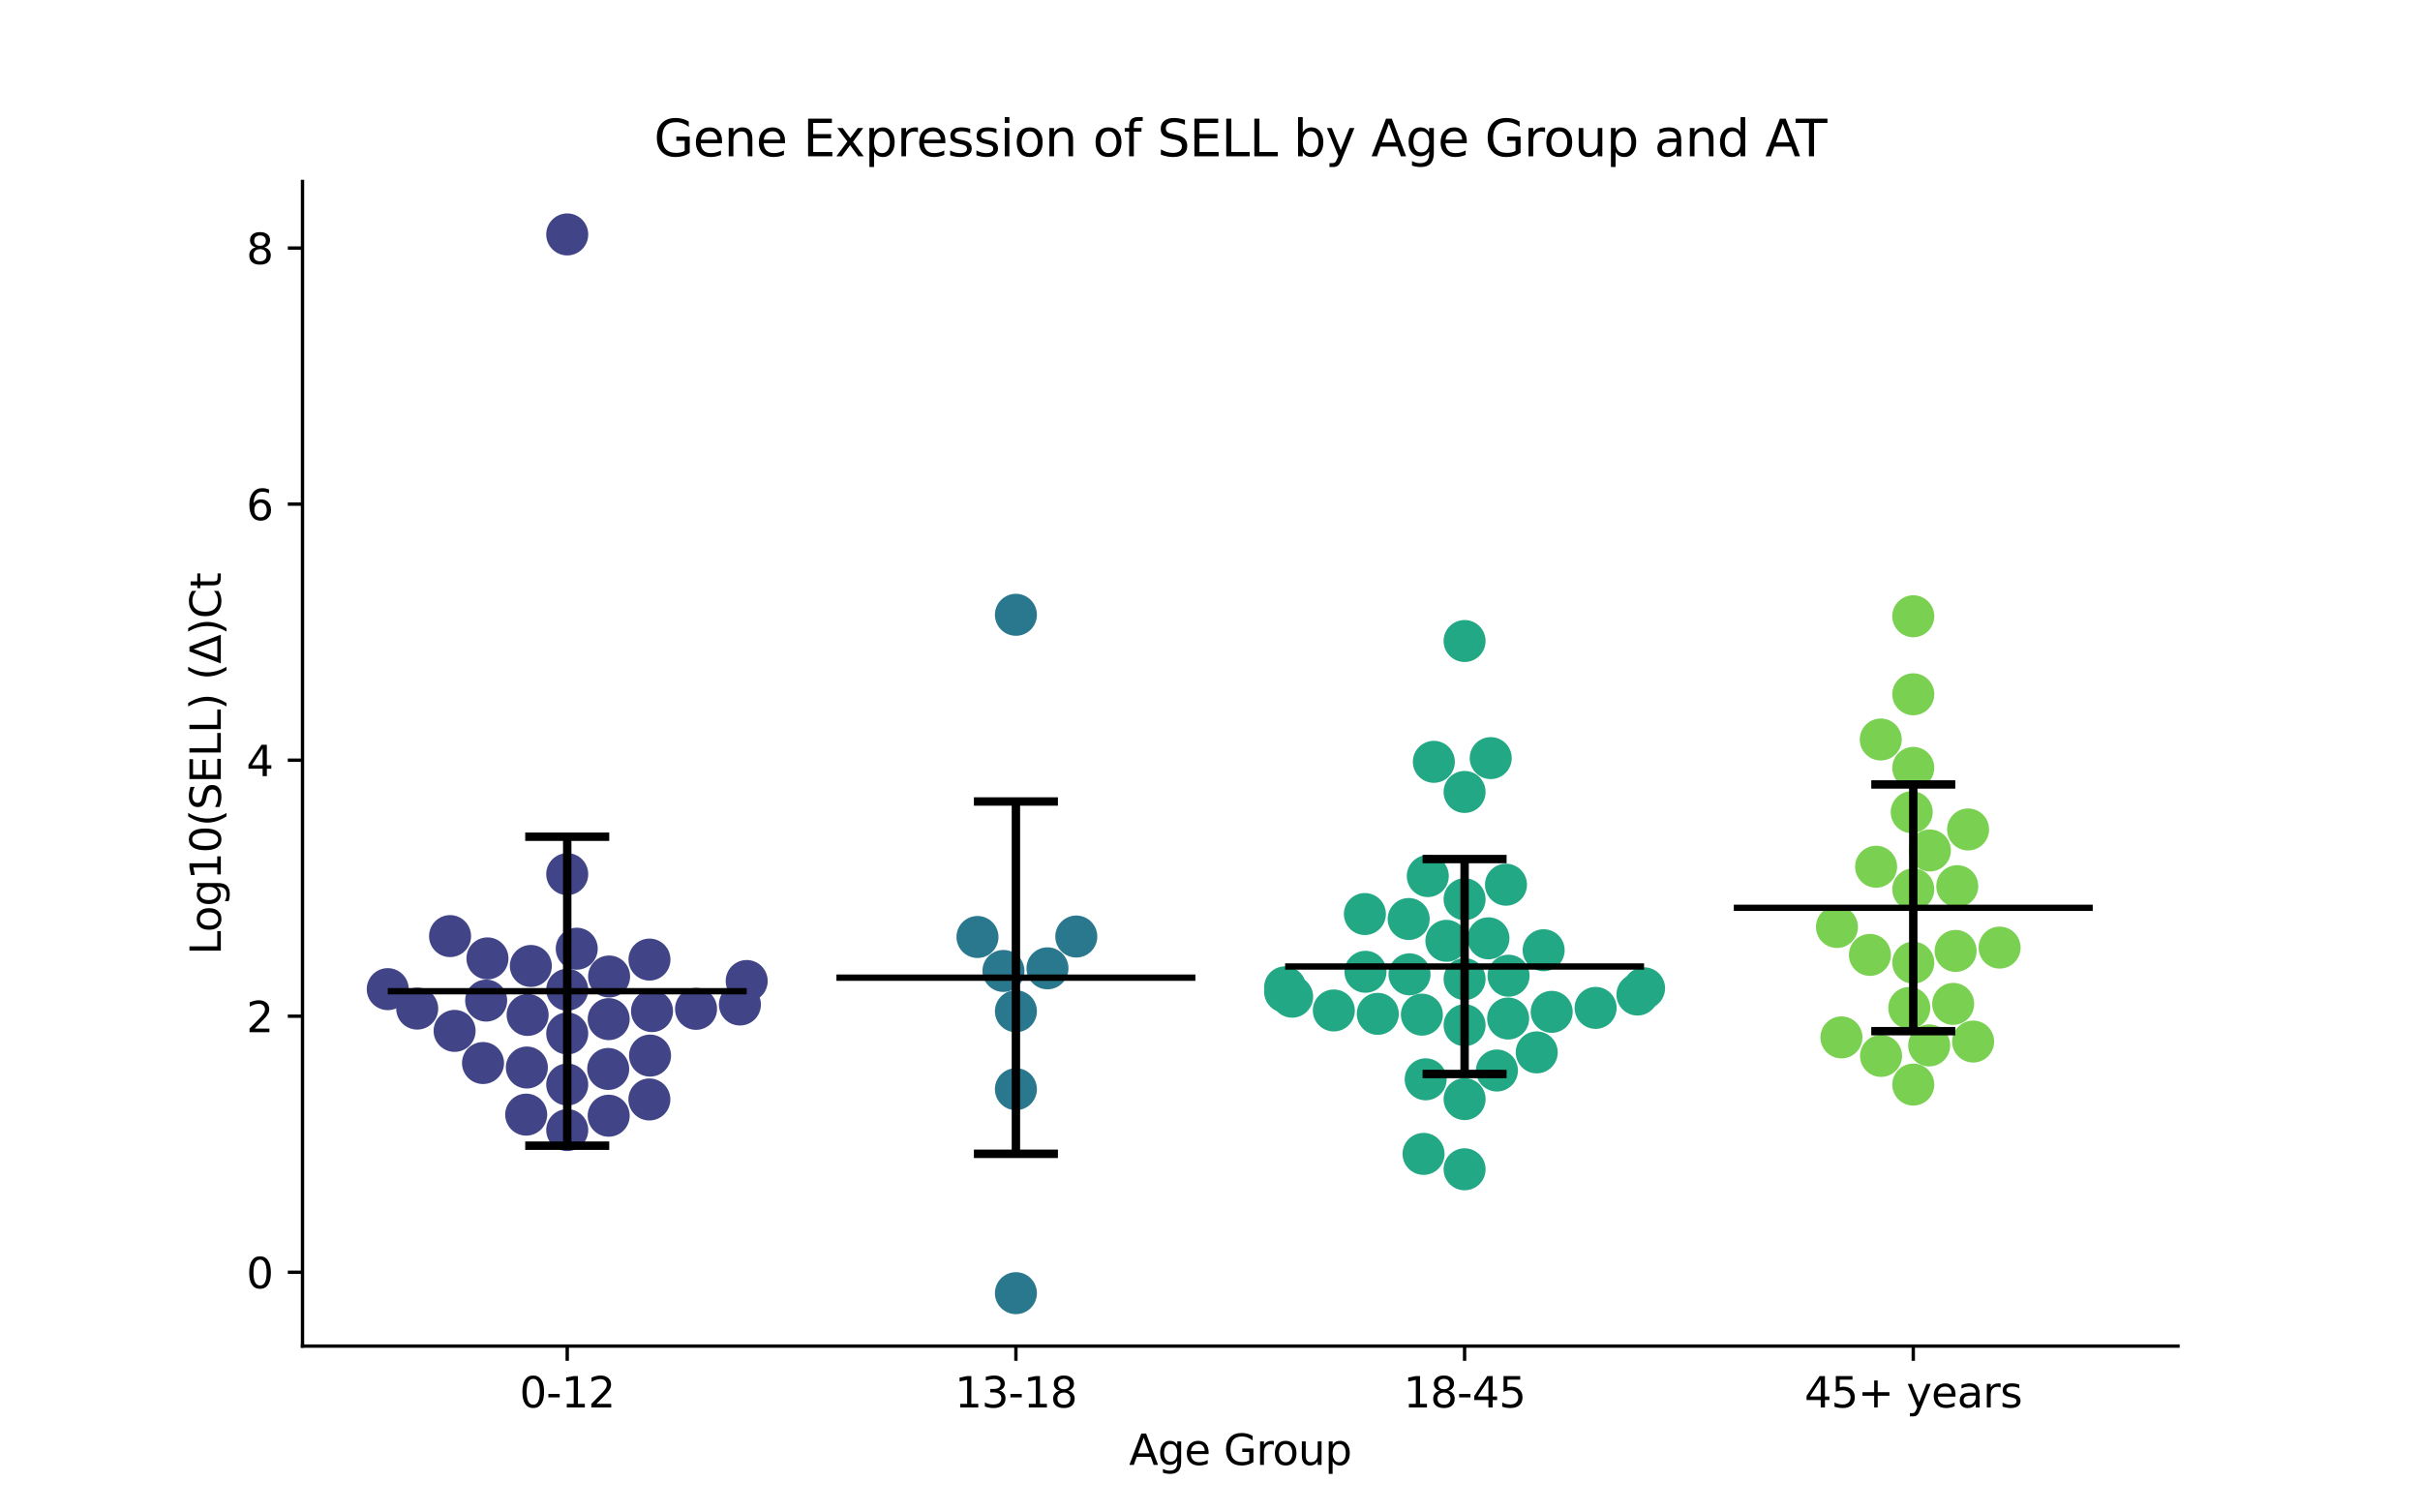 <?xml version="1.0" encoding="utf-8" standalone="no"?>
<!DOCTYPE svg PUBLIC "-//W3C//DTD SVG 1.1//EN"
  "http://www.w3.org/Graphics/SVG/1.1/DTD/svg11.dtd">
<svg xmlns:xlink="http://www.w3.org/1999/xlink" width="576pt" height="360pt" viewBox="0 0 576 360" xmlns="http://www.w3.org/2000/svg" version="1.1">
 <defs>
  <style type="text/css">*{stroke-linejoin: round; stroke-linecap: butt}</style>
 </defs>
 <g id="figure_1">
  <g id="patch_1">
   <path d="M 0 360 
L 576 360 
L 576 0 
L 0 0 
z
" style="fill: #ffffff"/>
  </g>
  <g id="axes_1">
   <g id="patch_2">
    <path d="M 72 320.4 
L 518.4 320.4 
L 518.4 43.2 
L 72 43.2 
z
" style="fill: #ffffff"/>
   </g>
   <g id="PathCollection_1">
    <defs>
     <path id="C0_0_fb054c2653" d="M 0 5 
C 1.326 5 2.598 4.473 3.536 3.536 
C 4.473 2.598 5 1.326 5 -0 
C 5 -1.326 4.473 -2.598 3.536 -3.536 
C 2.598 -4.473 1.326 -5 0 -5 
C -1.326 -5 -2.598 -4.473 -3.536 -3.536 
C -4.473 -2.598 -5 -1.326 -5 0 
C -5 1.326 -4.473 2.598 -3.536 3.536 
C -2.598 4.473 -1.326 5 0 5 
z
"/>
    </defs>
    <g clip-path="url(#p79dbbbe685)">
     <use xlink:href="#C0_0_fb054c2653" x="144.878" y="265.562" style="fill: #414487"/>
    </g>
    <g clip-path="url(#p79dbbbe685)">
     <use xlink:href="#C0_0_fb054c2653" x="126.35" y="229.919" style="fill: #414487"/>
    </g>
    <g clip-path="url(#p79dbbbe685)">
     <use xlink:href="#C0_0_fb054c2653" x="177.726" y="233.499" style="fill: #414487"/>
    </g>
    <g clip-path="url(#p79dbbbe685)">
     <use xlink:href="#C0_0_fb054c2653" x="144.88" y="242.573" style="fill: #414487"/>
    </g>
    <g clip-path="url(#p79dbbbe685)">
     <use xlink:href="#C0_0_fb054c2653" x="155.187" y="240.662" style="fill: #414487"/>
    </g>
    <g clip-path="url(#p79dbbbe685)">
     <use xlink:href="#C0_0_fb054c2653" x="176.115" y="239.093" style="fill: #414487"/>
    </g>
    <g clip-path="url(#p79dbbbe685)">
     <use xlink:href="#C0_0_fb054c2653" x="135.009" y="208.064" style="fill: #414487"/>
    </g>
    <g clip-path="url(#p79dbbbe685)">
     <use xlink:href="#C0_0_fb054c2653" x="107.123" y="222.81" style="fill: #414487"/>
    </g>
    <g clip-path="url(#p79dbbbe685)">
     <use xlink:href="#C0_0_fb054c2653" x="114.964" y="253.022" style="fill: #414487"/>
    </g>
    <g clip-path="url(#p79dbbbe685)">
     <use xlink:href="#C0_0_fb054c2653" x="125.583" y="241.574" style="fill: #414487"/>
    </g>
    <g clip-path="url(#p79dbbbe685)">
     <use xlink:href="#C0_0_fb054c2653" x="165.672" y="240.128" style="fill: #414487"/>
    </g>
    <g clip-path="url(#p79dbbbe685)">
     <use xlink:href="#C0_0_fb054c2653" x="115.714" y="238.16" style="fill: #414487"/>
    </g>
    <g clip-path="url(#p79dbbbe685)">
     <use xlink:href="#C0_0_fb054c2653" x="135.009" y="55.8" style="fill: #414487"/>
    </g>
    <g clip-path="url(#p79dbbbe685)">
     <use xlink:href="#C0_0_fb054c2653" x="125.404" y="254.09" style="fill: #414487"/>
    </g>
    <g clip-path="url(#p79dbbbe685)">
     <use xlink:href="#C0_0_fb054c2653" x="137.273" y="225.812" style="fill: #414487"/>
    </g>
    <g clip-path="url(#p79dbbbe685)">
     <use xlink:href="#C0_0_fb054c2653" x="108.203" y="245.371" style="fill: #414487"/>
    </g>
    <g clip-path="url(#p79dbbbe685)">
     <use xlink:href="#C0_0_fb054c2653" x="154.719" y="251.251" style="fill: #414487"/>
    </g>
    <g clip-path="url(#p79dbbbe685)">
     <use xlink:href="#C0_0_fb054c2653" x="92.291" y="235.435" style="fill: #414487"/>
    </g>
    <g clip-path="url(#p79dbbbe685)">
     <use xlink:href="#C0_0_fb054c2653" x="144.975" y="232.428" style="fill: #414487"/>
    </g>
    <g clip-path="url(#p79dbbbe685)">
     <use xlink:href="#C0_0_fb054c2653" x="154.56" y="261.693" style="fill: #414487"/>
    </g>
    <g clip-path="url(#p79dbbbe685)">
     <use xlink:href="#C0_0_fb054c2653" x="135.009" y="245.98" style="fill: #414487"/>
    </g>
    <g clip-path="url(#p79dbbbe685)">
     <use xlink:href="#C0_0_fb054c2653" x="154.585" y="228.4" style="fill: #414487"/>
    </g>
    <g clip-path="url(#p79dbbbe685)">
     <use xlink:href="#C0_0_fb054c2653" x="135.009" y="258.13" style="fill: #414487"/>
    </g>
    <g clip-path="url(#p79dbbbe685)">
     <use xlink:href="#C0_0_fb054c2653" x="135.009" y="235.576" style="fill: #414487"/>
    </g>
    <g clip-path="url(#p79dbbbe685)">
     <use xlink:href="#C0_0_fb054c2653" x="144.764" y="254.431" style="fill: #414487"/>
    </g>
    <g clip-path="url(#p79dbbbe685)">
     <use xlink:href="#C0_0_fb054c2653" x="116.022" y="228.117" style="fill: #414487"/>
    </g>
    <g clip-path="url(#p79dbbbe685)">
     <use xlink:href="#C0_0_fb054c2653" x="125.242" y="265.305" style="fill: #414487"/>
    </g>
    <g clip-path="url(#p79dbbbe685)">
     <use xlink:href="#C0_0_fb054c2653" x="135.009" y="268.977" style="fill: #414487"/>
    </g>
    <g clip-path="url(#p79dbbbe685)">
     <use xlink:href="#C0_0_fb054c2653" x="99.303" y="240.065" style="fill: #414487"/>
    </g>
   </g>
   <g id="PathCollection_2">
    <defs>
     <path id="C1_0_c5114f5f18" d="M 0 5 
C 1.326 5 2.598 4.473 3.536 3.536 
C 4.473 2.598 5 1.326 5 -0 
C 5 -1.326 4.473 -2.598 3.536 -3.536 
C 2.598 -4.473 1.326 -5 0 -5 
C -1.326 -5 -2.598 -4.473 -3.536 -3.536 
C -4.473 -2.598 -5 -1.326 -5 0 
C -5 1.326 -4.473 2.598 -3.536 3.536 
C -2.598 4.473 -1.326 5 0 5 
z
"/>
    </defs>
    <g clip-path="url(#p79dbbbe685)">
     <use xlink:href="#C1_0_c5114f5f18" x="241.803" y="307.8" style="fill: #2a788e"/>
    </g>
    <g clip-path="url(#p79dbbbe685)">
     <use xlink:href="#C1_0_c5114f5f18" x="249.316" y="230.483" style="fill: #2a788e"/>
    </g>
    <g clip-path="url(#p79dbbbe685)">
     <use xlink:href="#C1_0_c5114f5f18" x="241.803" y="146.334" style="fill: #2a788e"/>
    </g>
    <g clip-path="url(#p79dbbbe685)">
     <use xlink:href="#C1_0_c5114f5f18" x="238.836" y="231.106" style="fill: #2a788e"/>
    </g>
    <g clip-path="url(#p79dbbbe685)">
     <use xlink:href="#C1_0_c5114f5f18" x="241.803" y="259.243" style="fill: #2a788e"/>
    </g>
    <g clip-path="url(#p79dbbbe685)">
     <use xlink:href="#C1_0_c5114f5f18" x="241.803" y="240.699" style="fill: #2a788e"/>
    </g>
    <g clip-path="url(#p79dbbbe685)">
     <use xlink:href="#C1_0_c5114f5f18" x="256.175" y="222.912" style="fill: #2a788e"/>
    </g>
    <g clip-path="url(#p79dbbbe685)">
     <use xlink:href="#C1_0_c5114f5f18" x="232.657" y="223.021" style="fill: #2a788e"/>
    </g>
   </g>
   <g id="PathCollection_3">
    <defs>
     <path id="C2_0_aafa8cef37" d="M 0 5 
C 1.326 5 2.598 4.473 3.536 3.536 
C 4.473 2.598 5 1.326 5 -0 
C 5 -1.326 4.473 -2.598 3.536 -3.536 
C 2.598 -4.473 1.326 -5 0 -5 
C -1.326 -5 -2.598 -4.473 -3.536 -3.536 
C -4.473 -2.598 -5 -1.326 -5 0 
C -5 1.326 -4.473 2.598 -3.536 3.536 
C -2.598 4.473 -1.326 5 0 5 
z
"/>
    </defs>
    <g clip-path="url(#p79dbbbe685)">
     <use xlink:href="#C2_0_aafa8cef37" x="369.33" y="240.842" style="fill: #22a884"/>
    </g>
    <g clip-path="url(#p79dbbbe685)">
     <use xlink:href="#C2_0_aafa8cef37" x="348.597" y="233.044" style="fill: #22a884"/>
    </g>
    <g clip-path="url(#p79dbbbe685)">
     <use xlink:href="#C2_0_aafa8cef37" x="354.272" y="223.339" style="fill: #22a884"/>
    </g>
    <g clip-path="url(#p79dbbbe685)">
     <use xlink:href="#C2_0_aafa8cef37" x="344.266" y="223.934" style="fill: #22a884"/>
    </g>
    <g clip-path="url(#p79dbbbe685)">
     <use xlink:href="#C2_0_aafa8cef37" x="305.879" y="236.055" style="fill: #22a884"/>
    </g>
    <g clip-path="url(#p79dbbbe685)">
     <use xlink:href="#C2_0_aafa8cef37" x="358.449" y="210.577" style="fill: #22a884"/>
    </g>
    <g clip-path="url(#p79dbbbe685)">
     <use xlink:href="#C2_0_aafa8cef37" x="359.063" y="232.237" style="fill: #22a884"/>
    </g>
    <g clip-path="url(#p79dbbbe685)">
     <use xlink:href="#C2_0_aafa8cef37" x="348.597" y="214.036" style="fill: #22a884"/>
    </g>
    <g clip-path="url(#p79dbbbe685)">
     <use xlink:href="#C2_0_aafa8cef37" x="339.838" y="208.522" style="fill: #22a884"/>
    </g>
    <g clip-path="url(#p79dbbbe685)">
     <use xlink:href="#C2_0_aafa8cef37" x="335.292" y="218.742" style="fill: #22a884"/>
    </g>
    <g clip-path="url(#p79dbbbe685)">
     <use xlink:href="#C2_0_aafa8cef37" x="389.739" y="236.719" style="fill: #22a884"/>
    </g>
    <g clip-path="url(#p79dbbbe685)">
     <use xlink:href="#C2_0_aafa8cef37" x="317.471" y="240.509" style="fill: #22a884"/>
    </g>
    <g clip-path="url(#p79dbbbe685)">
     <use xlink:href="#C2_0_aafa8cef37" x="358.963" y="242.429" style="fill: #22a884"/>
    </g>
    <g clip-path="url(#p79dbbbe685)">
     <use xlink:href="#C2_0_aafa8cef37" x="339.335" y="256.896" style="fill: #22a884"/>
    </g>
    <g clip-path="url(#p79dbbbe685)">
     <use xlink:href="#C2_0_aafa8cef37" x="348.597" y="152.573" style="fill: #22a884"/>
    </g>
    <g clip-path="url(#p79dbbbe685)">
     <use xlink:href="#C2_0_aafa8cef37" x="348.597" y="188.5" style="fill: #22a884"/>
    </g>
    <g clip-path="url(#p79dbbbe685)">
     <use xlink:href="#C2_0_aafa8cef37" x="348.597" y="261.607" style="fill: #22a884"/>
    </g>
    <g clip-path="url(#p79dbbbe685)">
     <use xlink:href="#C2_0_aafa8cef37" x="325.008" y="231.307" style="fill: #22a884"/>
    </g>
    <g clip-path="url(#p79dbbbe685)">
     <use xlink:href="#C2_0_aafa8cef37" x="348.597" y="244.023" style="fill: #22a884"/>
    </g>
    <g clip-path="url(#p79dbbbe685)">
     <use xlink:href="#C2_0_aafa8cef37" x="327.937" y="241.319" style="fill: #22a884"/>
    </g>
    <g clip-path="url(#p79dbbbe685)">
     <use xlink:href="#C2_0_aafa8cef37" x="307.551" y="237.233" style="fill: #22a884"/>
    </g>
    <g clip-path="url(#p79dbbbe685)">
     <use xlink:href="#C2_0_aafa8cef37" x="324.866" y="217.559" style="fill: #22a884"/>
    </g>
    <g clip-path="url(#p79dbbbe685)">
     <use xlink:href="#C2_0_aafa8cef37" x="305.879" y="235" style="fill: #22a884"/>
    </g>
    <g clip-path="url(#p79dbbbe685)">
     <use xlink:href="#C2_0_aafa8cef37" x="338.435" y="241.507" style="fill: #22a884"/>
    </g>
    <g clip-path="url(#p79dbbbe685)">
     <use xlink:href="#C2_0_aafa8cef37" x="367.413" y="226.174" style="fill: #22a884"/>
    </g>
    <g clip-path="url(#p79dbbbe685)">
     <use xlink:href="#C2_0_aafa8cef37" x="341.281" y="181.328" style="fill: #22a884"/>
    </g>
    <g clip-path="url(#p79dbbbe685)">
     <use xlink:href="#C2_0_aafa8cef37" x="391.315" y="235.228" style="fill: #22a884"/>
    </g>
    <g clip-path="url(#p79dbbbe685)">
     <use xlink:href="#C2_0_aafa8cef37" x="379.783" y="239.897" style="fill: #22a884"/>
    </g>
    <g clip-path="url(#p79dbbbe685)">
     <use xlink:href="#C2_0_aafa8cef37" x="335.489" y="231.909" style="fill: #22a884"/>
    </g>
    <g clip-path="url(#p79dbbbe685)">
     <use xlink:href="#C2_0_aafa8cef37" x="356.294" y="254.805" style="fill: #22a884"/>
    </g>
    <g clip-path="url(#p79dbbbe685)">
     <use xlink:href="#C2_0_aafa8cef37" x="348.597" y="278.315" style="fill: #22a884"/>
    </g>
    <g clip-path="url(#p79dbbbe685)">
     <use xlink:href="#C2_0_aafa8cef37" x="338.829" y="274.647" style="fill: #22a884"/>
    </g>
    <g clip-path="url(#p79dbbbe685)">
     <use xlink:href="#C2_0_aafa8cef37" x="365.766" y="250.49" style="fill: #22a884"/>
    </g>
    <g clip-path="url(#p79dbbbe685)">
     <use xlink:href="#C2_0_aafa8cef37" x="354.816" y="180.443" style="fill: #22a884"/>
    </g>
   </g>
   <g id="PathCollection_4">
    <defs>
     <path id="C3_0_6cb25f5987" d="M 0 5 
C 1.326 5 2.598 4.473 3.536 3.536 
C 4.473 2.598 5 1.326 5 -0 
C 5 -1.326 4.473 -2.598 3.536 -3.536 
C 2.598 -4.473 1.326 -5 0 -5 
C -1.326 -5 -2.598 -4.473 -3.536 -3.536 
C -4.473 -2.598 -5 -1.326 -5 0 
C -5 1.326 -4.473 2.598 -3.536 3.536 
C -2.598 4.473 -1.326 5 0 5 
z
"/>
    </defs>
    <g clip-path="url(#p79dbbbe685)">
     <use xlink:href="#C3_0_6cb25f5987" x="469.638" y="247.912" style="fill: #7ad151"/>
    </g>
    <g clip-path="url(#p79dbbbe685)">
     <use xlink:href="#C3_0_6cb25f5987" x="459.182" y="248.829" style="fill: #7ad151"/>
    </g>
    <g clip-path="url(#p79dbbbe685)">
     <use xlink:href="#C3_0_6cb25f5987" x="475.941" y="225.547" style="fill: #7ad151"/>
    </g>
    <g clip-path="url(#p79dbbbe685)">
     <use xlink:href="#C3_0_6cb25f5987" x="437.224" y="220.641" style="fill: #7ad151"/>
    </g>
    <g clip-path="url(#p79dbbbe685)">
     <use xlink:href="#C3_0_6cb25f5987" x="446.544" y="206.302" style="fill: #7ad151"/>
    </g>
    <g clip-path="url(#p79dbbbe685)">
     <use xlink:href="#C3_0_6cb25f5987" x="465.861" y="210.927" style="fill: #7ad151"/>
    </g>
    <g clip-path="url(#p79dbbbe685)">
     <use xlink:href="#C3_0_6cb25f5987" x="445.073" y="227.284" style="fill: #7ad151"/>
    </g>
    <g clip-path="url(#p79dbbbe685)">
     <use xlink:href="#C3_0_6cb25f5987" x="468.439" y="197.426" style="fill: #7ad151"/>
    </g>
    <g clip-path="url(#p79dbbbe685)">
     <use xlink:href="#C3_0_6cb25f5987" x="464.887" y="238.945" style="fill: #7ad151"/>
    </g>
    <g clip-path="url(#p79dbbbe685)">
     <use xlink:href="#C3_0_6cb25f5987" x="459.343" y="202.423" style="fill: #7ad151"/>
    </g>
    <g clip-path="url(#p79dbbbe685)">
     <use xlink:href="#C3_0_6cb25f5987" x="455.391" y="146.681" style="fill: #7ad151"/>
    </g>
    <g clip-path="url(#p79dbbbe685)">
     <use xlink:href="#C3_0_6cb25f5987" x="447.65" y="176.016" style="fill: #7ad151"/>
    </g>
    <g clip-path="url(#p79dbbbe685)">
     <use xlink:href="#C3_0_6cb25f5987" x="438.292" y="246.923" style="fill: #7ad151"/>
    </g>
    <g clip-path="url(#p79dbbbe685)">
     <use xlink:href="#C3_0_6cb25f5987" x="447.719" y="251.327" style="fill: #7ad151"/>
    </g>
    <g clip-path="url(#p79dbbbe685)">
     <use xlink:href="#C3_0_6cb25f5987" x="465.474" y="226.341" style="fill: #7ad151"/>
    </g>
    <g clip-path="url(#p79dbbbe685)">
     <use xlink:href="#C3_0_6cb25f5987" x="455.391" y="229.133" style="fill: #7ad151"/>
    </g>
    <g clip-path="url(#p79dbbbe685)">
     <use xlink:href="#C3_0_6cb25f5987" x="454.436" y="239.909" style="fill: #7ad151"/>
    </g>
    <g clip-path="url(#p79dbbbe685)">
     <use xlink:href="#C3_0_6cb25f5987" x="455.391" y="182.772" style="fill: #7ad151"/>
    </g>
    <g clip-path="url(#p79dbbbe685)">
     <use xlink:href="#C3_0_6cb25f5987" x="455.391" y="258.154" style="fill: #7ad151"/>
    </g>
    <g clip-path="url(#p79dbbbe685)">
     <use xlink:href="#C3_0_6cb25f5987" x="455.019" y="193.31" style="fill: #7ad151"/>
    </g>
    <g clip-path="url(#p79dbbbe685)">
     <use xlink:href="#C3_0_6cb25f5987" x="455.391" y="211.687" style="fill: #7ad151"/>
    </g>
    <g clip-path="url(#p79dbbbe685)">
     <use xlink:href="#C3_0_6cb25f5987" x="455.391" y="165.251" style="fill: #7ad151"/>
    </g>
   </g>
   <g id="matplotlib.axis_1">
    <g id="xtick_1">
     <g id="line2d_1">
      <defs>
       <path id="m7883e358c7" d="M 0 0 
L 0 3.5 
" style="stroke: #000000; stroke-width: 0.8"/>
      </defs>
      <g>
       <use xlink:href="#m7883e358c7" x="135.009" y="320.4" style="stroke: #000000; stroke-width: 0.8"/>
      </g>
     </g>
     <g id="text_1">
      <!-- 0-12 -->
      <g transform="translate(123.661 334.998) scale(0.1 -0.1)">
       <defs>
        <path id="DejaVuSans-30" d="M 2034 4250 
Q 1547 4250 1301 3770 
Q 1056 3291 1056 2328 
Q 1056 1369 1301 889 
Q 1547 409 2034 409 
Q 2525 409 2770 889 
Q 3016 1369 3016 2328 
Q 3016 3291 2770 3770 
Q 2525 4250 2034 4250 
z
M 2034 4750 
Q 2819 4750 3233 4129 
Q 3647 3509 3647 2328 
Q 3647 1150 3233 529 
Q 2819 -91 2034 -91 
Q 1250 -91 836 529 
Q 422 1150 422 2328 
Q 422 3509 836 4129 
Q 1250 4750 2034 4750 
z
" transform="scale(0.016)"/>
        <path id="DejaVuSans-2d" d="M 313 2009 
L 1997 2009 
L 1997 1497 
L 313 1497 
L 313 2009 
z
" transform="scale(0.016)"/>
        <path id="DejaVuSans-31" d="M 794 531 
L 1825 531 
L 1825 4091 
L 703 3866 
L 703 4441 
L 1819 4666 
L 2450 4666 
L 2450 531 
L 3481 531 
L 3481 0 
L 794 0 
L 794 531 
z
" transform="scale(0.016)"/>
        <path id="DejaVuSans-32" d="M 1228 531 
L 3431 531 
L 3431 0 
L 469 0 
L 469 531 
Q 828 903 1448 1529 
Q 2069 2156 2228 2338 
Q 2531 2678 2651 2914 
Q 2772 3150 2772 3378 
Q 2772 3750 2511 3984 
Q 2250 4219 1831 4219 
Q 1534 4219 1204 4116 
Q 875 4013 500 3803 
L 500 4441 
Q 881 4594 1212 4672 
Q 1544 4750 1819 4750 
Q 2544 4750 2975 4387 
Q 3406 4025 3406 3419 
Q 3406 3131 3298 2873 
Q 3191 2616 2906 2266 
Q 2828 2175 2409 1742 
Q 1991 1309 1228 531 
z
" transform="scale(0.016)"/>
       </defs>
       <use xlink:href="#DejaVuSans-30"/>
       <use xlink:href="#DejaVuSans-2d" x="63.623"/>
       <use xlink:href="#DejaVuSans-31" x="99.707"/>
       <use xlink:href="#DejaVuSans-32" x="163.33"/>
      </g>
     </g>
    </g>
    <g id="xtick_2">
     <g id="line2d_2">
      <g>
       <use xlink:href="#m7883e358c7" x="241.803" y="320.4" style="stroke: #000000; stroke-width: 0.8"/>
      </g>
     </g>
     <g id="text_2">
      <!-- 13-18 -->
      <g transform="translate(227.274 334.998) scale(0.1 -0.1)">
       <defs>
        <path id="DejaVuSans-33" d="M 2597 2516 
Q 3050 2419 3304 2112 
Q 3559 1806 3559 1356 
Q 3559 666 3084 287 
Q 2609 -91 1734 -91 
Q 1441 -91 1130 -33 
Q 819 25 488 141 
L 488 750 
Q 750 597 1062 519 
Q 1375 441 1716 441 
Q 2309 441 2620 675 
Q 2931 909 2931 1356 
Q 2931 1769 2642 2001 
Q 2353 2234 1838 2234 
L 1294 2234 
L 1294 2753 
L 1863 2753 
Q 2328 2753 2575 2939 
Q 2822 3125 2822 3475 
Q 2822 3834 2567 4026 
Q 2313 4219 1838 4219 
Q 1578 4219 1281 4162 
Q 984 4106 628 3988 
L 628 4550 
Q 988 4650 1302 4700 
Q 1616 4750 1894 4750 
Q 2613 4750 3031 4423 
Q 3450 4097 3450 3541 
Q 3450 3153 3228 2886 
Q 3006 2619 2597 2516 
z
" transform="scale(0.016)"/>
        <path id="DejaVuSans-38" d="M 2034 2216 
Q 1584 2216 1326 1975 
Q 1069 1734 1069 1313 
Q 1069 891 1326 650 
Q 1584 409 2034 409 
Q 2484 409 2743 651 
Q 3003 894 3003 1313 
Q 3003 1734 2745 1975 
Q 2488 2216 2034 2216 
z
M 1403 2484 
Q 997 2584 770 2862 
Q 544 3141 544 3541 
Q 544 4100 942 4425 
Q 1341 4750 2034 4750 
Q 2731 4750 3128 4425 
Q 3525 4100 3525 3541 
Q 3525 3141 3298 2862 
Q 3072 2584 2669 2484 
Q 3125 2378 3379 2068 
Q 3634 1759 3634 1313 
Q 3634 634 3220 271 
Q 2806 -91 2034 -91 
Q 1263 -91 848 271 
Q 434 634 434 1313 
Q 434 1759 690 2068 
Q 947 2378 1403 2484 
z
M 1172 3481 
Q 1172 3119 1398 2916 
Q 1625 2713 2034 2713 
Q 2441 2713 2670 2916 
Q 2900 3119 2900 3481 
Q 2900 3844 2670 4047 
Q 2441 4250 2034 4250 
Q 1625 4250 1398 4047 
Q 1172 3844 1172 3481 
z
" transform="scale(0.016)"/>
       </defs>
       <use xlink:href="#DejaVuSans-31"/>
       <use xlink:href="#DejaVuSans-33" x="63.623"/>
       <use xlink:href="#DejaVuSans-2d" x="127.246"/>
       <use xlink:href="#DejaVuSans-31" x="163.33"/>
       <use xlink:href="#DejaVuSans-38" x="226.953"/>
      </g>
     </g>
    </g>
    <g id="xtick_3">
     <g id="line2d_3">
      <g>
       <use xlink:href="#m7883e358c7" x="348.597" y="320.4" style="stroke: #000000; stroke-width: 0.8"/>
      </g>
     </g>
     <g id="text_3">
      <!-- 18-45 -->
      <g transform="translate(334.068 334.998) scale(0.1 -0.1)">
       <defs>
        <path id="DejaVuSans-34" d="M 2419 4116 
L 825 1625 
L 2419 1625 
L 2419 4116 
z
M 2253 4666 
L 3047 4666 
L 3047 1625 
L 3713 1625 
L 3713 1100 
L 3047 1100 
L 3047 0 
L 2419 0 
L 2419 1100 
L 313 1100 
L 313 1709 
L 2253 4666 
z
" transform="scale(0.016)"/>
        <path id="DejaVuSans-35" d="M 691 4666 
L 3169 4666 
L 3169 4134 
L 1269 4134 
L 1269 2991 
Q 1406 3038 1543 3061 
Q 1681 3084 1819 3084 
Q 2600 3084 3056 2656 
Q 3513 2228 3513 1497 
Q 3513 744 3044 326 
Q 2575 -91 1722 -91 
Q 1428 -91 1123 -41 
Q 819 9 494 109 
L 494 744 
Q 775 591 1075 516 
Q 1375 441 1709 441 
Q 2250 441 2565 725 
Q 2881 1009 2881 1497 
Q 2881 1984 2565 2268 
Q 2250 2553 1709 2553 
Q 1456 2553 1204 2497 
Q 953 2441 691 2322 
L 691 4666 
z
" transform="scale(0.016)"/>
       </defs>
       <use xlink:href="#DejaVuSans-31"/>
       <use xlink:href="#DejaVuSans-38" x="63.623"/>
       <use xlink:href="#DejaVuSans-2d" x="127.246"/>
       <use xlink:href="#DejaVuSans-34" x="163.33"/>
       <use xlink:href="#DejaVuSans-35" x="226.953"/>
      </g>
     </g>
    </g>
    <g id="xtick_4">
     <g id="line2d_4">
      <g>
       <use xlink:href="#m7883e358c7" x="455.391" y="320.4" style="stroke: #000000; stroke-width: 0.8"/>
      </g>
     </g>
     <g id="text_4">
      <!-- 45+ years -->
      <g transform="translate(429.49 334.998) scale(0.1 -0.1)">
       <defs>
        <path id="DejaVuSans-2b" d="M 2944 4013 
L 2944 2272 
L 4684 2272 
L 4684 1741 
L 2944 1741 
L 2944 0 
L 2419 0 
L 2419 1741 
L 678 1741 
L 678 2272 
L 2419 2272 
L 2419 4013 
L 2944 4013 
z
" transform="scale(0.016)"/>
        <path id="DejaVuSans-20" transform="scale(0.016)"/>
        <path id="DejaVuSans-79" d="M 2059 -325 
Q 1816 -950 1584 -1140 
Q 1353 -1331 966 -1331 
L 506 -1331 
L 506 -850 
L 844 -850 
Q 1081 -850 1212 -737 
Q 1344 -625 1503 -206 
L 1606 56 
L 191 3500 
L 800 3500 
L 1894 763 
L 2988 3500 
L 3597 3500 
L 2059 -325 
z
" transform="scale(0.016)"/>
        <path id="DejaVuSans-65" d="M 3597 1894 
L 3597 1613 
L 953 1613 
Q 991 1019 1311 708 
Q 1631 397 2203 397 
Q 2534 397 2845 478 
Q 3156 559 3463 722 
L 3463 178 
Q 3153 47 2828 -22 
Q 2503 -91 2169 -91 
Q 1331 -91 842 396 
Q 353 884 353 1716 
Q 353 2575 817 3079 
Q 1281 3584 2069 3584 
Q 2775 3584 3186 3129 
Q 3597 2675 3597 1894 
z
M 3022 2063 
Q 3016 2534 2758 2815 
Q 2500 3097 2075 3097 
Q 1594 3097 1305 2825 
Q 1016 2553 972 2059 
L 3022 2063 
z
" transform="scale(0.016)"/>
        <path id="DejaVuSans-61" d="M 2194 1759 
Q 1497 1759 1228 1600 
Q 959 1441 959 1056 
Q 959 750 1161 570 
Q 1363 391 1709 391 
Q 2188 391 2477 730 
Q 2766 1069 2766 1631 
L 2766 1759 
L 2194 1759 
z
M 3341 1997 
L 3341 0 
L 2766 0 
L 2766 531 
Q 2569 213 2275 61 
Q 1981 -91 1556 -91 
Q 1019 -91 701 211 
Q 384 513 384 1019 
Q 384 1609 779 1909 
Q 1175 2209 1959 2209 
L 2766 2209 
L 2766 2266 
Q 2766 2663 2505 2880 
Q 2244 3097 1772 3097 
Q 1472 3097 1187 3025 
Q 903 2953 641 2809 
L 641 3341 
Q 956 3463 1253 3523 
Q 1550 3584 1831 3584 
Q 2591 3584 2966 3190 
Q 3341 2797 3341 1997 
z
" transform="scale(0.016)"/>
        <path id="DejaVuSans-72" d="M 2631 2963 
Q 2534 3019 2420 3045 
Q 2306 3072 2169 3072 
Q 1681 3072 1420 2755 
Q 1159 2438 1159 1844 
L 1159 0 
L 581 0 
L 581 3500 
L 1159 3500 
L 1159 2956 
Q 1341 3275 1631 3429 
Q 1922 3584 2338 3584 
Q 2397 3584 2469 3576 
Q 2541 3569 2628 3553 
L 2631 2963 
z
" transform="scale(0.016)"/>
        <path id="DejaVuSans-73" d="M 2834 3397 
L 2834 2853 
Q 2591 2978 2328 3040 
Q 2066 3103 1784 3103 
Q 1356 3103 1142 2972 
Q 928 2841 928 2578 
Q 928 2378 1081 2264 
Q 1234 2150 1697 2047 
L 1894 2003 
Q 2506 1872 2764 1633 
Q 3022 1394 3022 966 
Q 3022 478 2636 193 
Q 2250 -91 1575 -91 
Q 1294 -91 989 -36 
Q 684 19 347 128 
L 347 722 
Q 666 556 975 473 
Q 1284 391 1588 391 
Q 1994 391 2212 530 
Q 2431 669 2431 922 
Q 2431 1156 2273 1281 
Q 2116 1406 1581 1522 
L 1381 1569 
Q 847 1681 609 1914 
Q 372 2147 372 2553 
Q 372 3047 722 3315 
Q 1072 3584 1716 3584 
Q 2034 3584 2315 3537 
Q 2597 3491 2834 3397 
z
" transform="scale(0.016)"/>
       </defs>
       <use xlink:href="#DejaVuSans-34"/>
       <use xlink:href="#DejaVuSans-35" x="63.623"/>
       <use xlink:href="#DejaVuSans-2b" x="127.246"/>
       <use xlink:href="#DejaVuSans-20" x="211.035"/>
       <use xlink:href="#DejaVuSans-79" x="242.822"/>
       <use xlink:href="#DejaVuSans-65" x="302.002"/>
       <use xlink:href="#DejaVuSans-61" x="363.525"/>
       <use xlink:href="#DejaVuSans-72" x="424.805"/>
       <use xlink:href="#DejaVuSans-73" x="465.918"/>
      </g>
     </g>
    </g>
    <g id="text_5">
     <!-- Age Group -->
     <g transform="translate(268.72 348.677) scale(0.1 -0.1)">
      <defs>
       <path id="DejaVuSans-41" d="M 2188 4044 
L 1331 1722 
L 3047 1722 
L 2188 4044 
z
M 1831 4666 
L 2547 4666 
L 4325 0 
L 3669 0 
L 3244 1197 
L 1141 1197 
L 716 0 
L 50 0 
L 1831 4666 
z
" transform="scale(0.016)"/>
       <path id="DejaVuSans-67" d="M 2906 1791 
Q 2906 2416 2648 2759 
Q 2391 3103 1925 3103 
Q 1463 3103 1205 2759 
Q 947 2416 947 1791 
Q 947 1169 1205 825 
Q 1463 481 1925 481 
Q 2391 481 2648 825 
Q 2906 1169 2906 1791 
z
M 3481 434 
Q 3481 -459 3084 -895 
Q 2688 -1331 1869 -1331 
Q 1566 -1331 1297 -1286 
Q 1028 -1241 775 -1147 
L 775 -588 
Q 1028 -725 1275 -790 
Q 1522 -856 1778 -856 
Q 2344 -856 2625 -561 
Q 2906 -266 2906 331 
L 2906 616 
Q 2728 306 2450 153 
Q 2172 0 1784 0 
Q 1141 0 747 490 
Q 353 981 353 1791 
Q 353 2603 747 3093 
Q 1141 3584 1784 3584 
Q 2172 3584 2450 3431 
Q 2728 3278 2906 2969 
L 2906 3500 
L 3481 3500 
L 3481 434 
z
" transform="scale(0.016)"/>
       <path id="DejaVuSans-47" d="M 3809 666 
L 3809 1919 
L 2778 1919 
L 2778 2438 
L 4434 2438 
L 4434 434 
Q 4069 175 3628 42 
Q 3188 -91 2688 -91 
Q 1594 -91 976 548 
Q 359 1188 359 2328 
Q 359 3472 976 4111 
Q 1594 4750 2688 4750 
Q 3144 4750 3555 4637 
Q 3966 4525 4313 4306 
L 4313 3634 
Q 3963 3931 3569 4081 
Q 3175 4231 2741 4231 
Q 1884 4231 1454 3753 
Q 1025 3275 1025 2328 
Q 1025 1384 1454 906 
Q 1884 428 2741 428 
Q 3075 428 3337 486 
Q 3600 544 3809 666 
z
" transform="scale(0.016)"/>
       <path id="DejaVuSans-6f" d="M 1959 3097 
Q 1497 3097 1228 2736 
Q 959 2375 959 1747 
Q 959 1119 1226 758 
Q 1494 397 1959 397 
Q 2419 397 2687 759 
Q 2956 1122 2956 1747 
Q 2956 2369 2687 2733 
Q 2419 3097 1959 3097 
z
M 1959 3584 
Q 2709 3584 3137 3096 
Q 3566 2609 3566 1747 
Q 3566 888 3137 398 
Q 2709 -91 1959 -91 
Q 1206 -91 779 398 
Q 353 888 353 1747 
Q 353 2609 779 3096 
Q 1206 3584 1959 3584 
z
" transform="scale(0.016)"/>
       <path id="DejaVuSans-75" d="M 544 1381 
L 544 3500 
L 1119 3500 
L 1119 1403 
Q 1119 906 1312 657 
Q 1506 409 1894 409 
Q 2359 409 2629 706 
Q 2900 1003 2900 1516 
L 2900 3500 
L 3475 3500 
L 3475 0 
L 2900 0 
L 2900 538 
Q 2691 219 2414 64 
Q 2138 -91 1772 -91 
Q 1169 -91 856 284 
Q 544 659 544 1381 
z
M 1991 3584 
L 1991 3584 
z
" transform="scale(0.016)"/>
       <path id="DejaVuSans-70" d="M 1159 525 
L 1159 -1331 
L 581 -1331 
L 581 3500 
L 1159 3500 
L 1159 2969 
Q 1341 3281 1617 3432 
Q 1894 3584 2278 3584 
Q 2916 3584 3314 3078 
Q 3713 2572 3713 1747 
Q 3713 922 3314 415 
Q 2916 -91 2278 -91 
Q 1894 -91 1617 61 
Q 1341 213 1159 525 
z
M 3116 1747 
Q 3116 2381 2855 2742 
Q 2594 3103 2138 3103 
Q 1681 3103 1420 2742 
Q 1159 2381 1159 1747 
Q 1159 1113 1420 752 
Q 1681 391 2138 391 
Q 2594 391 2855 752 
Q 3116 1113 3116 1747 
z
" transform="scale(0.016)"/>
      </defs>
      <use xlink:href="#DejaVuSans-41"/>
      <use xlink:href="#DejaVuSans-67" x="68.408"/>
      <use xlink:href="#DejaVuSans-65" x="131.885"/>
      <use xlink:href="#DejaVuSans-20" x="193.408"/>
      <use xlink:href="#DejaVuSans-47" x="225.195"/>
      <use xlink:href="#DejaVuSans-72" x="302.686"/>
      <use xlink:href="#DejaVuSans-6f" x="341.549"/>
      <use xlink:href="#DejaVuSans-75" x="402.73"/>
      <use xlink:href="#DejaVuSans-70" x="466.109"/>
     </g>
    </g>
   </g>
   <g id="matplotlib.axis_2">
    <g id="ytick_1">
     <g id="line2d_5">
      <defs>
       <path id="m743dee851c" d="M 0 0 
L -3.5 0 
" style="stroke: #000000; stroke-width: 0.8"/>
      </defs>
      <g>
       <use xlink:href="#m743dee851c" x="72" y="302.824" style="stroke: #000000; stroke-width: 0.8"/>
      </g>
     </g>
     <g id="text_6">
      <!-- 0 -->
      <g transform="translate(58.638 306.623) scale(0.1 -0.1)">
       <use xlink:href="#DejaVuSans-30"/>
      </g>
     </g>
    </g>
    <g id="ytick_2">
     <g id="line2d_6">
      <g>
       <use xlink:href="#m743dee851c" x="72" y="241.879" style="stroke: #000000; stroke-width: 0.8"/>
      </g>
     </g>
     <g id="text_7">
      <!-- 2 -->
      <g transform="translate(58.638 245.679) scale(0.1 -0.1)">
       <use xlink:href="#DejaVuSans-32"/>
      </g>
     </g>
    </g>
    <g id="ytick_3">
     <g id="line2d_7">
      <g>
       <use xlink:href="#m743dee851c" x="72" y="180.935" style="stroke: #000000; stroke-width: 0.8"/>
      </g>
     </g>
     <g id="text_8">
      <!-- 4 -->
      <g transform="translate(58.638 184.734) scale(0.1 -0.1)">
       <use xlink:href="#DejaVuSans-34"/>
      </g>
     </g>
    </g>
    <g id="ytick_4">
     <g id="line2d_8">
      <g>
       <use xlink:href="#m743dee851c" x="72" y="119.99" style="stroke: #000000; stroke-width: 0.8"/>
      </g>
     </g>
     <g id="text_9">
      <!-- 6 -->
      <g transform="translate(58.638 123.79) scale(0.1 -0.1)">
       <defs>
        <path id="DejaVuSans-36" d="M 2113 2584 
Q 1688 2584 1439 2293 
Q 1191 2003 1191 1497 
Q 1191 994 1439 701 
Q 1688 409 2113 409 
Q 2538 409 2786 701 
Q 3034 994 3034 1497 
Q 3034 2003 2786 2293 
Q 2538 2584 2113 2584 
z
M 3366 4563 
L 3366 3988 
Q 3128 4100 2886 4159 
Q 2644 4219 2406 4219 
Q 1781 4219 1451 3797 
Q 1122 3375 1075 2522 
Q 1259 2794 1537 2939 
Q 1816 3084 2150 3084 
Q 2853 3084 3261 2657 
Q 3669 2231 3669 1497 
Q 3669 778 3244 343 
Q 2819 -91 2113 -91 
Q 1303 -91 875 529 
Q 447 1150 447 2328 
Q 447 3434 972 4092 
Q 1497 4750 2381 4750 
Q 2619 4750 2861 4703 
Q 3103 4656 3366 4563 
z
" transform="scale(0.016)"/>
       </defs>
       <use xlink:href="#DejaVuSans-36"/>
      </g>
     </g>
    </g>
    <g id="ytick_5">
     <g id="line2d_9">
      <g>
       <use xlink:href="#m743dee851c" x="72" y="59.046" style="stroke: #000000; stroke-width: 0.8"/>
      </g>
     </g>
     <g id="text_10">
      <!-- 8 -->
      <g transform="translate(58.638 62.845) scale(0.1 -0.1)">
       <use xlink:href="#DejaVuSans-38"/>
      </g>
     </g>
    </g>
    <g id="text_11">
     <!-- Log10(SELL) (Δ)Ct -->
     <g transform="translate(52.558 227.264) rotate(-90) scale(0.1 -0.1)">
      <defs>
       <path id="DejaVuSans-4c" d="M 628 4666 
L 1259 4666 
L 1259 531 
L 3531 531 
L 3531 0 
L 628 0 
L 628 4666 
z
" transform="scale(0.016)"/>
       <path id="DejaVuSans-28" d="M 1984 4856 
Q 1566 4138 1362 3434 
Q 1159 2731 1159 2009 
Q 1159 1288 1364 580 
Q 1569 -128 1984 -844 
L 1484 -844 
Q 1016 -109 783 600 
Q 550 1309 550 2009 
Q 550 2706 781 3412 
Q 1013 4119 1484 4856 
L 1984 4856 
z
" transform="scale(0.016)"/>
       <path id="DejaVuSans-53" d="M 3425 4513 
L 3425 3897 
Q 3066 4069 2747 4153 
Q 2428 4238 2131 4238 
Q 1616 4238 1336 4038 
Q 1056 3838 1056 3469 
Q 1056 3159 1242 3001 
Q 1428 2844 1947 2747 
L 2328 2669 
Q 3034 2534 3370 2195 
Q 3706 1856 3706 1288 
Q 3706 609 3251 259 
Q 2797 -91 1919 -91 
Q 1588 -91 1214 -16 
Q 841 59 441 206 
L 441 856 
Q 825 641 1194 531 
Q 1563 422 1919 422 
Q 2459 422 2753 634 
Q 3047 847 3047 1241 
Q 3047 1584 2836 1778 
Q 2625 1972 2144 2069 
L 1759 2144 
Q 1053 2284 737 2584 
Q 422 2884 422 3419 
Q 422 4038 858 4394 
Q 1294 4750 2059 4750 
Q 2388 4750 2728 4690 
Q 3069 4631 3425 4513 
z
" transform="scale(0.016)"/>
       <path id="DejaVuSans-45" d="M 628 4666 
L 3578 4666 
L 3578 4134 
L 1259 4134 
L 1259 2753 
L 3481 2753 
L 3481 2222 
L 1259 2222 
L 1259 531 
L 3634 531 
L 3634 0 
L 628 0 
L 628 4666 
z
" transform="scale(0.016)"/>
       <path id="DejaVuSans-29" d="M 513 4856 
L 1013 4856 
Q 1481 4119 1714 3412 
Q 1947 2706 1947 2009 
Q 1947 1309 1714 600 
Q 1481 -109 1013 -844 
L 513 -844 
Q 928 -128 1133 580 
Q 1338 1288 1338 2009 
Q 1338 2731 1133 3434 
Q 928 4138 513 4856 
z
" transform="scale(0.016)"/>
       <path id="DejaVuSans-394" d="M 2188 4044 
L 906 525 
L 3472 525 
L 2188 4044 
z
M 50 0 
L 1831 4666 
L 2547 4666 
L 4325 0 
L 50 0 
z
" transform="scale(0.016)"/>
       <path id="DejaVuSans-43" d="M 4122 4306 
L 4122 3641 
Q 3803 3938 3442 4084 
Q 3081 4231 2675 4231 
Q 1875 4231 1450 3742 
Q 1025 3253 1025 2328 
Q 1025 1406 1450 917 
Q 1875 428 2675 428 
Q 3081 428 3442 575 
Q 3803 722 4122 1019 
L 4122 359 
Q 3791 134 3420 21 
Q 3050 -91 2638 -91 
Q 1578 -91 968 557 
Q 359 1206 359 2328 
Q 359 3453 968 4101 
Q 1578 4750 2638 4750 
Q 3056 4750 3426 4639 
Q 3797 4528 4122 4306 
z
" transform="scale(0.016)"/>
       <path id="DejaVuSans-74" d="M 1172 4494 
L 1172 3500 
L 2356 3500 
L 2356 3053 
L 1172 3053 
L 1172 1153 
Q 1172 725 1289 603 
Q 1406 481 1766 481 
L 2356 481 
L 2356 0 
L 1766 0 
Q 1100 0 847 248 
Q 594 497 594 1153 
L 594 3053 
L 172 3053 
L 172 3500 
L 594 3500 
L 594 4494 
L 1172 4494 
z
" transform="scale(0.016)"/>
      </defs>
      <use xlink:href="#DejaVuSans-4c"/>
      <use xlink:href="#DejaVuSans-6f" x="53.963"/>
      <use xlink:href="#DejaVuSans-67" x="115.145"/>
      <use xlink:href="#DejaVuSans-31" x="178.621"/>
      <use xlink:href="#DejaVuSans-30" x="242.244"/>
      <use xlink:href="#DejaVuSans-28" x="305.867"/>
      <use xlink:href="#DejaVuSans-53" x="344.881"/>
      <use xlink:href="#DejaVuSans-45" x="408.357"/>
      <use xlink:href="#DejaVuSans-4c" x="471.541"/>
      <use xlink:href="#DejaVuSans-4c" x="527.254"/>
      <use xlink:href="#DejaVuSans-29" x="582.967"/>
      <use xlink:href="#DejaVuSans-20" x="621.98"/>
      <use xlink:href="#DejaVuSans-28" x="653.768"/>
      <use xlink:href="#DejaVuSans-394" x="692.781"/>
      <use xlink:href="#DejaVuSans-29" x="761.189"/>
      <use xlink:href="#DejaVuSans-43" x="800.203"/>
      <use xlink:href="#DejaVuSans-74" x="870.027"/>
     </g>
    </g>
   </g>
   <g id="LineCollection_1">
    <path d="M 135.009 272.693 
L 135.009 199.164 
" clip-path="url(#p79dbbbe685)" style="fill: none; stroke: #000000; stroke-width: 2"/>
   </g>
   <g id="line2d_10">
    <defs>
     <path id="mb9ef8c6f58" d="M 10 0 
L -10 -0 
" style="stroke: #000000; stroke-width: 2"/>
    </defs>
    <g clip-path="url(#p79dbbbe685)">
     <use xlink:href="#mb9ef8c6f58" x="135.009" y="272.693" style="stroke: #000000; stroke-width: 2"/>
    </g>
   </g>
   <g id="line2d_11">
    <g clip-path="url(#p79dbbbe685)">
     <use xlink:href="#mb9ef8c6f58" x="135.009" y="199.164" style="stroke: #000000; stroke-width: 2"/>
    </g>
   </g>
   <g id="LineCollection_2">
    <path d="M 92.291 235.928 
L 177.726 235.928 
" clip-path="url(#p79dbbbe685)" style="fill: none; stroke: #000000; stroke-width: 1.5"/>
   </g>
   <g id="LineCollection_3">
    <path d="M 241.803 274.629 
L 241.803 190.771 
" clip-path="url(#p79dbbbe685)" style="fill: none; stroke: #000000; stroke-width: 2"/>
   </g>
   <g id="line2d_12">
    <g clip-path="url(#p79dbbbe685)">
     <use xlink:href="#mb9ef8c6f58" x="241.803" y="274.629" style="stroke: #000000; stroke-width: 2"/>
    </g>
   </g>
   <g id="line2d_13">
    <g clip-path="url(#p79dbbbe685)">
     <use xlink:href="#mb9ef8c6f58" x="241.803" y="190.771" style="stroke: #000000; stroke-width: 2"/>
    </g>
   </g>
   <g id="LineCollection_4">
    <path d="M 199.085 232.7 
L 284.521 232.7 
" clip-path="url(#p79dbbbe685)" style="fill: none; stroke: #000000; stroke-width: 1.5"/>
   </g>
   <g id="LineCollection_5">
    <path d="M 348.597 255.628 
L 348.597 204.475 
" clip-path="url(#p79dbbbe685)" style="fill: none; stroke: #000000; stroke-width: 2"/>
   </g>
   <g id="line2d_14">
    <g clip-path="url(#p79dbbbe685)">
     <use xlink:href="#mb9ef8c6f58" x="348.597" y="255.628" style="stroke: #000000; stroke-width: 2"/>
    </g>
   </g>
   <g id="line2d_15">
    <g clip-path="url(#p79dbbbe685)">
     <use xlink:href="#mb9ef8c6f58" x="348.597" y="204.475" style="stroke: #000000; stroke-width: 2"/>
    </g>
   </g>
   <g id="LineCollection_6">
    <path d="M 305.879 230.051 
L 391.315 230.051 
" clip-path="url(#p79dbbbe685)" style="fill: none; stroke: #000000; stroke-width: 1.5"/>
   </g>
   <g id="LineCollection_7">
    <path d="M 455.391 245.436 
L 455.391 186.722 
" clip-path="url(#p79dbbbe685)" style="fill: none; stroke: #000000; stroke-width: 2"/>
   </g>
   <g id="line2d_16">
    <g clip-path="url(#p79dbbbe685)">
     <use xlink:href="#mb9ef8c6f58" x="455.391" y="245.436" style="stroke: #000000; stroke-width: 2"/>
    </g>
   </g>
   <g id="line2d_17">
    <g clip-path="url(#p79dbbbe685)">
     <use xlink:href="#mb9ef8c6f58" x="455.391" y="186.722" style="stroke: #000000; stroke-width: 2"/>
    </g>
   </g>
   <g id="LineCollection_8">
    <path d="M 412.674 216.079 
L 498.109 216.079 
" clip-path="url(#p79dbbbe685)" style="fill: none; stroke: #000000; stroke-width: 1.5"/>
   </g>
   <g id="patch_3">
    <path d="M 72 320.4 
L 72 43.2 
" style="fill: none; stroke: #000000; stroke-width: 0.8; stroke-linejoin: miter; stroke-linecap: square"/>
   </g>
   <g id="patch_4">
    <path d="M 72 320.4 
L 518.4 320.4 
" style="fill: none; stroke: #000000; stroke-width: 0.8; stroke-linejoin: miter; stroke-linecap: square"/>
   </g>
   <g id="text_12">
    <!-- Gene Expression of SELL by Age Group and AT -->
    <g transform="translate(155.651 37.2) scale(0.12 -0.12)">
     <defs>
      <path id="DejaVuSans-6e" d="M 3513 2113 
L 3513 0 
L 2938 0 
L 2938 2094 
Q 2938 2591 2744 2837 
Q 2550 3084 2163 3084 
Q 1697 3084 1428 2787 
Q 1159 2491 1159 1978 
L 1159 0 
L 581 0 
L 581 3500 
L 1159 3500 
L 1159 2956 
Q 1366 3272 1645 3428 
Q 1925 3584 2291 3584 
Q 2894 3584 3203 3211 
Q 3513 2838 3513 2113 
z
" transform="scale(0.016)"/>
      <path id="DejaVuSans-78" d="M 3513 3500 
L 2247 1797 
L 3578 0 
L 2900 0 
L 1881 1375 
L 863 0 
L 184 0 
L 1544 1831 
L 300 3500 
L 978 3500 
L 1906 2253 
L 2834 3500 
L 3513 3500 
z
" transform="scale(0.016)"/>
      <path id="DejaVuSans-69" d="M 603 3500 
L 1178 3500 
L 1178 0 
L 603 0 
L 603 3500 
z
M 603 4863 
L 1178 4863 
L 1178 4134 
L 603 4134 
L 603 4863 
z
" transform="scale(0.016)"/>
      <path id="DejaVuSans-66" d="M 2375 4863 
L 2375 4384 
L 1825 4384 
Q 1516 4384 1395 4259 
Q 1275 4134 1275 3809 
L 1275 3500 
L 2222 3500 
L 2222 3053 
L 1275 3053 
L 1275 0 
L 697 0 
L 697 3053 
L 147 3053 
L 147 3500 
L 697 3500 
L 697 3744 
Q 697 4328 969 4595 
Q 1241 4863 1831 4863 
L 2375 4863 
z
" transform="scale(0.016)"/>
      <path id="DejaVuSans-62" d="M 3116 1747 
Q 3116 2381 2855 2742 
Q 2594 3103 2138 3103 
Q 1681 3103 1420 2742 
Q 1159 2381 1159 1747 
Q 1159 1113 1420 752 
Q 1681 391 2138 391 
Q 2594 391 2855 752 
Q 3116 1113 3116 1747 
z
M 1159 2969 
Q 1341 3281 1617 3432 
Q 1894 3584 2278 3584 
Q 2916 3584 3314 3078 
Q 3713 2572 3713 1747 
Q 3713 922 3314 415 
Q 2916 -91 2278 -91 
Q 1894 -91 1617 61 
Q 1341 213 1159 525 
L 1159 0 
L 581 0 
L 581 4863 
L 1159 4863 
L 1159 2969 
z
" transform="scale(0.016)"/>
      <path id="DejaVuSans-64" d="M 2906 2969 
L 2906 4863 
L 3481 4863 
L 3481 0 
L 2906 0 
L 2906 525 
Q 2725 213 2448 61 
Q 2172 -91 1784 -91 
Q 1150 -91 751 415 
Q 353 922 353 1747 
Q 353 2572 751 3078 
Q 1150 3584 1784 3584 
Q 2172 3584 2448 3432 
Q 2725 3281 2906 2969 
z
M 947 1747 
Q 947 1113 1208 752 
Q 1469 391 1925 391 
Q 2381 391 2643 752 
Q 2906 1113 2906 1747 
Q 2906 2381 2643 2742 
Q 2381 3103 1925 3103 
Q 1469 3103 1208 2742 
Q 947 2381 947 1747 
z
" transform="scale(0.016)"/>
      <path id="DejaVuSans-54" d="M -19 4666 
L 3928 4666 
L 3928 4134 
L 2272 4134 
L 2272 0 
L 1638 0 
L 1638 4134 
L -19 4134 
L -19 4666 
z
" transform="scale(0.016)"/>
     </defs>
     <use xlink:href="#DejaVuSans-47"/>
     <use xlink:href="#DejaVuSans-65" x="77.49"/>
     <use xlink:href="#DejaVuSans-6e" x="139.014"/>
     <use xlink:href="#DejaVuSans-65" x="202.393"/>
     <use xlink:href="#DejaVuSans-20" x="263.916"/>
     <use xlink:href="#DejaVuSans-45" x="295.703"/>
     <use xlink:href="#DejaVuSans-78" x="358.887"/>
     <use xlink:href="#DejaVuSans-70" x="418.066"/>
     <use xlink:href="#DejaVuSans-72" x="481.543"/>
     <use xlink:href="#DejaVuSans-65" x="520.406"/>
     <use xlink:href="#DejaVuSans-73" x="581.93"/>
     <use xlink:href="#DejaVuSans-73" x="634.029"/>
     <use xlink:href="#DejaVuSans-69" x="686.129"/>
     <use xlink:href="#DejaVuSans-6f" x="713.912"/>
     <use xlink:href="#DejaVuSans-6e" x="775.094"/>
     <use xlink:href="#DejaVuSans-20" x="838.473"/>
     <use xlink:href="#DejaVuSans-6f" x="870.26"/>
     <use xlink:href="#DejaVuSans-66" x="931.441"/>
     <use xlink:href="#DejaVuSans-20" x="966.646"/>
     <use xlink:href="#DejaVuSans-53" x="998.434"/>
     <use xlink:href="#DejaVuSans-45" x="1061.91"/>
     <use xlink:href="#DejaVuSans-4c" x="1125.094"/>
     <use xlink:href="#DejaVuSans-4c" x="1180.807"/>
     <use xlink:href="#DejaVuSans-20" x="1236.52"/>
     <use xlink:href="#DejaVuSans-62" x="1268.307"/>
     <use xlink:href="#DejaVuSans-79" x="1331.783"/>
     <use xlink:href="#DejaVuSans-20" x="1390.963"/>
     <use xlink:href="#DejaVuSans-41" x="1422.75"/>
     <use xlink:href="#DejaVuSans-67" x="1491.158"/>
     <use xlink:href="#DejaVuSans-65" x="1554.635"/>
     <use xlink:href="#DejaVuSans-20" x="1616.158"/>
     <use xlink:href="#DejaVuSans-47" x="1647.945"/>
     <use xlink:href="#DejaVuSans-72" x="1725.436"/>
     <use xlink:href="#DejaVuSans-6f" x="1764.299"/>
     <use xlink:href="#DejaVuSans-75" x="1825.48"/>
     <use xlink:href="#DejaVuSans-70" x="1888.859"/>
     <use xlink:href="#DejaVuSans-20" x="1952.336"/>
     <use xlink:href="#DejaVuSans-61" x="1984.123"/>
     <use xlink:href="#DejaVuSans-6e" x="2045.402"/>
     <use xlink:href="#DejaVuSans-64" x="2108.781"/>
     <use xlink:href="#DejaVuSans-20" x="2172.258"/>
     <use xlink:href="#DejaVuSans-41" x="2204.045"/>
     <use xlink:href="#DejaVuSans-54" x="2264.703"/>
    </g>
   </g>
  </g>
 </g>
 <defs>
  <clipPath id="p79dbbbe685">
   <rect x="72" y="43.2" width="446.4" height="277.2"/>
  </clipPath>
 </defs>
</svg>

